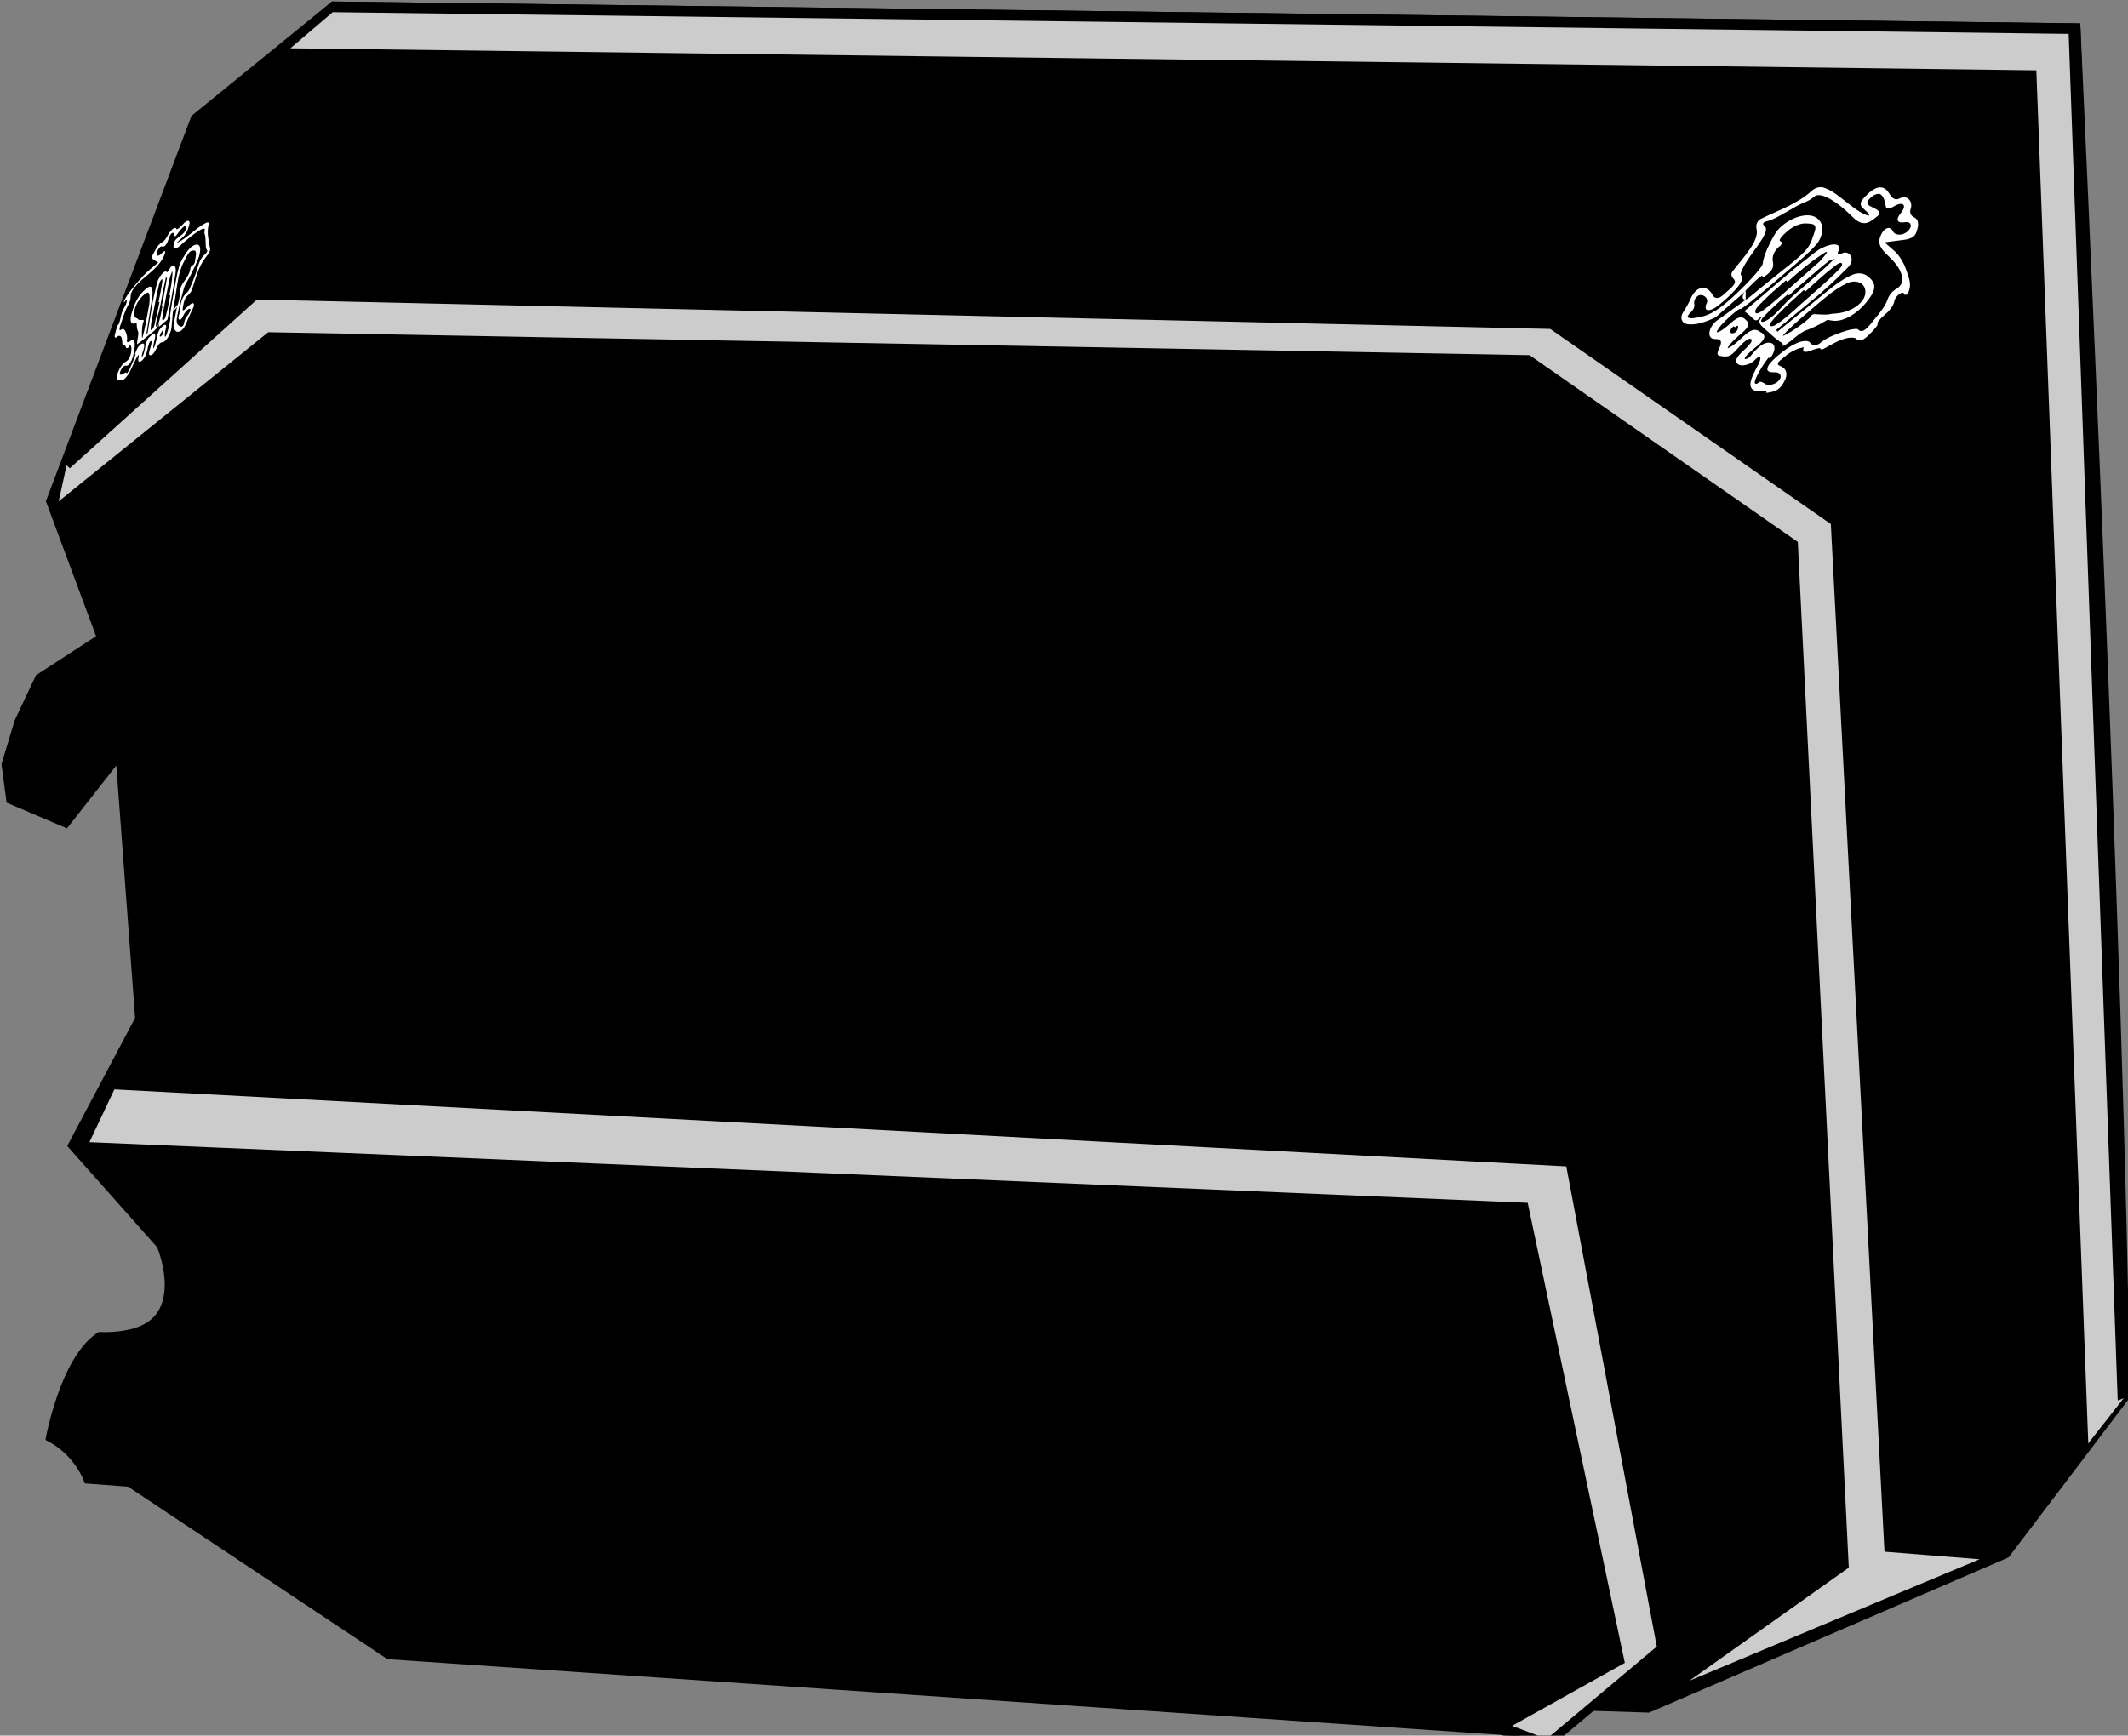 <?xml version="1.0" encoding="UTF-8" standalone="no"?>
<!-- Created with Inkscape (http://www.inkscape.org/) -->

<svg
   xmlns:dc="http://purl.org/dc/elements/1.1/"
   xmlns:cc="http://creativecommons.org/ns#"
   xmlns:rdf="http://www.w3.org/1999/02/22-rdf-syntax-ns#"
   xmlns:svg="http://www.w3.org/2000/svg"
   xmlns="http://www.w3.org/2000/svg"
   xmlns:sodipodi="http://sodipodi.sourceforge.net/DTD/sodipodi-0.dtd"
   xmlns:inkscape="http://www.inkscape.org/namespaces/inkscape"
   width="72.217mm"
   height="58.915mm"
   viewBox="0 0 72.217 58.915"
   version="1.1"
   id="svg1953"
   inkscape:version="0.92.1 r"
   sodipodi:docname="bandoneon-right-bg.svg"
   inkscape:export-filename="../../bandoneon-right.png"
   inkscape:export-xdpi="360.15778"
   inkscape:export-ydpi="360.15778">
  <rect x="0" y="0" width="72.217" height="58.915" fill="#808080" stroke="none"/>
  <defs
     id="defs1947" />
  <sodipodi:namedview
     id="base"
     pagecolor="#ffffff"
     bordercolor="#666666"
     borderopacity="1.0"
     inkscape:pageopacity="0.0"
     inkscape:pageshadow="2"
     inkscape:zoom="3.959798"
     inkscape:cx="80.933428"
     inkscape:cy="100.20012"
     inkscape:document-units="mm"
     inkscape:current-layer="layer1"
     showgrid="false"
     inkscape:window-width="1920"
     inkscape:window-height="1039"
     inkscape:window-x="0"
     inkscape:window-y="0"
     inkscape:window-maximized="1"
     fit-margin-top="0"
     fit-margin-left="0"
     fit-margin-right="0"
     fit-margin-bottom="0" />
  <g
     inkscape:label="Layer 1"
     inkscape:groupmode="layer"
     id="layer1"
     transform="translate(-233.333,-30.439)">
    <g
       id="g2546"
       transform="matrix(-0.466,0.986,-1,-0.031,457.481,-215.751)">
      <path
         d="m 298.237,13.101 5.401,1.488 5.581,9.463 v 1.941 l 0.971,0.971 -1.456,40.036 -5.581,11.404 -0.063,1.456 c 0,0 -0.908,0.728 -1.393,1.941 0,0 -2.581,0.724 -3.397,1.4e-4 -0.047,-3.561 -3.253,-0.665 -3.253,-0.665 l -3.298,4.547 -4.368,-0.243 -8.978,4.853 2.426,0.728 -0.728,2.184 -1.213,0.728 -1.456,0.243 h -1.456 l -1.456,-1.456 -4.61,3.882 -13.103,1.213 -3.899,-2.799 -1.092,-58.615 c 0,0 33.15,-17.011 46.42,-23.3 z"
         inkscape:connector-curvature="0"
         style="fill:#000000;fill-rule:evenodd;stroke:#000000;stroke-width:0.364px"
         sodipodi:nodetypes="ccccccccccccccccccccccccc"
         id="path2494"
         inkscape:export-filename="../../bandoneon-right.png"
         inkscape:export-xdpi="346"
         inkscape:export-ydpi="346" />
      <path
         d="m 300.056,13.647 -46.601,23.482 1.092,58.979 -1.638,-1.092 -1.092,-58.615 46.42,-23.3"
         inkscape:connector-curvature="0"
         style="fill:#cccccc;fill-rule:evenodd;stroke:#000000;stroke-width:0.364px"
         id="path2504" />
      <path
         d="m 268.746,96.654 -6.007,-3.641 -0.364,-43.871 6.371,-12.56 34.77,-18.021 0.182,-3.823 5.279,9.284 -4.733,-4.187 -34.586,17.839 -6.007,11.832 0.546,42.415 6.007,4.369"
         inkscape:connector-curvature="0"
         style="fill:#cccccc;fill-rule:evenodd;stroke:#000000;stroke-width:0.364px"
         id="path2506" />
      <path
         d="m 307.157,24.569 -16.383,10.74 -1.092,50.061 h 2.184 l 0.546,-49.149 15.291,-10.376 2.366,2.913 0.546,-1.82 -3.459,-2.366 z"
         inkscape:connector-curvature="0"
         style="fill:#cccccc;fill-rule:evenodd;stroke:#000000;stroke-width:0.364px"
         id="path2508" />
      <path
         inkscape:original-d="m 510.64622,427.94948 c -0.23768,-1.17609 -0.37137,-1.31418 -1.35528,-1.39997 -0.89084,-0.0777 -1.16912,0.0984 -1.5132,0.95749 -0.38719,0.96677 -0.49955,1.00175 -1.37693,0.429 -0.52542,-0.34301 -1.08917,-1.04 -1.25276,-1.54885 -0.1636,-0.50887 -0.18302,-0.73023 -0.0431,-0.49192 1.27349,0.003 -0.38501,-1.4708 0.0993,-2.04202 0.37206,-0.1647 -1.90788,-1.7363 -1.4099,-3.53113 0.41239,-0.6317 0.32837,-0.83723 -0.53648,-1.31229 -0.56399,-0.30979 -1.10075,-0.44791 -1.1928,-0.30692 -0.092,0.14099 -0.58898,-0.0189 -1.10433,-0.35533 -0.51535,-0.33643 -1.24996,-0.51497 -1.6325,-0.39675 -0.77241,0.23869 -1.64249,-0.62548 -0.95478,-0.94829 0.26404,-0.12395 0.21264,-0.20941 -0.13103,-0.21794 -1.05402,-0.0261 -3.69882,2.05808 -4.85071,3.82255 l -1.13515,1.73887 -0.34378,-1.63661 c -0.33522,-1.59598 -0.36971,-1.63253 -1.38787,-1.47112 -0.68551,0.10867 -1.14202,0.44913 -1.32925,0.99139 -0.16902,0.48957 -0.58985,0.86091 -1.03336,0.91185 -0.97129,0.11157 -1.66349,1.18565 -1.18795,1.84333 0.26714,0.36947 0.13435,0.76894 -0.47175,1.41892 -1.11873,1.19979 -1.06372,2.03078 0.17554,2.65204 0.87802,0.44015 1.10018,0.37123 1.68146,-0.52169 1.30421,-2.00352 0.88251,-0.48889 -0.64259,2.30798 -2.07668,3.80844 -2.2565,4.45331 -1.38639,4.9724 0.60983,0.36382 1.62888,1.64531 3.53843,4.44971 0.30363,0.44591 0.62616,0.44832 1.22954,0.009 0.7308,-0.53187 2.20047,-0.40181 5.2039,0.46048 0.26888,0.0772 0.68318,-0.1573 0.92068,-0.5211 0.34678,-0.53121 0.64335,-0.52335 1.50609,0.0399 1.0354,0.67595 1.04264,0.73929 0.19977,1.75107 -0.98502,1.18241 -0.61866,2.25419 0.74928,2.19201 0.42486,-0.0193 1.19524,0.0376 1.71192,0.1264 1.76258,0.30301 2.0745,-2.0378 0.56581,-4.24602 l -3.27644,-2.03406 1.00515,-0.41513 2.56246,2.26311 c 1.13889,0.87878 2.35354,0.43289 2.37981,-0.8736 0.0153,-0.76065 0.16847,-0.90327 0.99912,-0.9304 0.83186,-0.0272 0.99382,-0.17843 1.06498,-0.99455 0.0702,-0.80485 -0.12046,-1.0472 -1.16387,-1.47965 -0.77352,-0.32059 -1.16331,-0.64651 -1.02556,-0.85752 0.12221,-0.18721 0.66637,-0.0504 1.20927,0.30401 0.61347,0.40048 1.19608,0.49327 1.53923,0.24514 0.81385,-0.58846 0.6731,-1.83487 -0.26242,-2.32394 -0.63707,-0.33302 -0.39176,-0.41297 1.11576,-0.36362 2.24355,0.0734 2.94727,-0.66452 2.5427,-2.6664 z m -4.05742,1.57862 c -0.92495,-0.22922 -1.31324,-0.11734 -1.58056,0.45543 -0.34225,0.73326 0.14462,1.27744 1.5248,1.70425 0.29221,0.0904 0.47886,0.39128 0.4148,0.66873 -0.0813,0.35224 -0.52419,0.23828 -1.4677,-0.37767 -1.28197,-0.83689 -1.37591,-0.83276 -1.83276,0.0806 -0.44455,0.88877 -0.37306,1.03038 0.93074,1.8436 0.88269,0.55055 1.28104,0.98474 1.06224,1.15783 -0.19253,0.15234 -0.92372,-0.0975 -1.62486,-0.55525 -1.14272,-0.746 -1.32986,-0.74788 -1.80622,-0.0182 -0.46307,0.70934 -0.38846,0.90738 0.58017,1.53972 1.7168,1.12076 1.14309,1.7812 -0.68283,0.7861 -0.85689,-0.467 -1.48554,-0.96003 -1.397,-1.09564 0.0885,-0.13562 -1.73327,-1.48316 -4.04844,-2.99454 -4.18792,-2.73398 -4.21588,-2.74581 -5.47804,-2.31922 -2.1991,0.74324 -2.45691,3.64054 -0.44105,4.95653 0.7562,0.49368 3.23425,0.56656 4.54087,0.13358 0.49876,-0.16528 2.80783,0.83153 4.62123,1.99495 1.36544,0.87603 1.78496,1.37033 2.03428,2.39688 0.35924,1.47921 0.18303,1.97455 -0.53559,1.50541 -0.27427,-0.17904 -0.72648,-0.16078 -1.00493,0.0405 -0.27847,0.20133 -0.7104,0.23282 -0.95987,0.07 -0.5183,-0.33837 0.13841,-1.56594 0.82859,-1.54883 1.1276,0.028 1.04018,-0.94614 -0.15436,-1.71978 -1.7782,-1.15165 -2.89718,-1.43075 -3.2947,-0.82182 -0.23713,0.36325 -1.18691,0.33505 -2.96115,-0.0879 -2.05071,-0.48885 -2.70489,-0.48044 -3.04407,0.0391 -0.31638,0.48464 -0.48451,0.50417 -0.62815,0.073 -0.10786,-0.32382 -0.66155,-1.15625 -1.2304,-1.84986 -0.56885,-0.6936 -1.12416,-1.44353 -1.234,-1.66651 -0.10986,-0.22298 -0.41412,-0.55091 -0.67614,-0.72872 -0.56873,-0.38591 0.20004,-2.3546 2.04752,-5.24344 1.30435,-2.03955 1.31024,-2.56113 0.0384,-3.39139 -0.36827,-0.24042 -0.59702,-0.0205 -1.00675,0.96812 -0.47705,1.151 -0.60292,1.23177 -1.25563,0.80567 -0.73826,-0.48196 -0.42377,-1.07731 1.11609,-2.1128 0.39543,-0.26591 0.39901,-0.56679 0.0118,-0.99368 -0.70934,-0.78207 -0.28097,-1.46246 0.71183,-1.13061 0.8592,0.2872 1.33206,-0.19895 1.12986,-1.16163 -0.10277,-0.48918 0.0154,-0.67757 0.48735,-0.7767 0.8681,-0.18235 1.23257,1.09545 0.50156,1.75846 -0.79639,0.72232 -0.27067,1.47794 0.89925,1.29249 0.76875,-0.12186 1.28642,-0.59269 2.2141,-2.01369 1.66777,-2.55472 3.12907,-3.64719 3.79249,-2.83531 0.28733,0.35163 0.87628,0.57045 1.36071,0.50555 0.46975,-0.0629 1.57602,0.1402 2.45835,0.45141 1.45573,0.51346 1.56739,0.62232 1.20604,1.17585 -0.40443,0.6195 0.82969,3.28802 1.81941,3.93414 0.31839,0.20785 0.30212,0.56318 -0.0452,0.98676 -0.6811,0.83067 0.0647,2.26039 1.76213,3.37796 1.35778,0.89396 2.30868,0.58699 2.16112,-0.69767 -0.0627,-0.54567 0.0785,-0.80296 0.4879,-0.88897 0.77049,-0.16183 1.09786,0.62647 0.58585,1.41075 -0.22692,0.34762 -0.23346,0.74896 -0.0145,0.89189 0.56567,0.36928 -1.46474,0.38628 -2.92466,0.0245 z m -1.62788,-0.89028 c -0.0333,-0.15849 -0.4376,-0.53752 -0.89846,-0.8423 -0.46085,-0.30476 -0.95908,-0.81966 -1.10717,-1.1442 -0.34798,-0.76263 -1.77613,-2.63398 -1.68482,-1.91631 0.15211,1.19548 -0.1004,2.04168 0.1357,2.04754 0.62583,0.0155 2.8327,2.1062 2.5998,2.46293 -0.11143,0.1707 -1.56593,-0.62989 -3.32947,-1.83257 -3.64346,-2.48475 -4.30467,-3.48061 -3.28562,-4.94868 1.2458,-1.79473 3.44784,-0.81266 3.66652,1.63518 0.14177,1.58701 0.64183,1.53003 0.78299,-0.0892 0.12299,-1.41084 -0.59114,-2.31552 -2.25671,-2.85884 -1.52295,-0.4968 -2.18777,-0.27572 -3.02433,1.00573 -1.03075,1.57891 -0.58217,2.41989 2.53839,4.75882 l 4.32303,3.08821 -0.14076,0.0703 -0.0258,0.18732 -4.54973,-3.2457 c -2.06598,-1.30179 -3.54917,-2.03276 -3.95267,-1.94801 -0.84312,0.17709 -1.45657,1.13707 -1.07644,1.68447 0.23712,0.34145 0.17249,0.43547 -0.31144,0.453 -0.84254,0.0305 -0.99379,1.09168 -0.30949,2.17133 0.31938,0.5039 2.21011,1.97009 4.29937,3.33401 l 3.72928,2.43454 0.63771,-0.97685 c 0.46316,-0.70948 0.75608,-1.04996 0.34691,-1.32735 -0.51864,-0.35158 -0.68723,0.0143 0.003,0.0489 0.5602,0.0281 0.95049,-0.83954 1.80562,-2.17553 0.62966,-0.98371 1.1176,-1.91825 1.08431,-2.07675 z m -6.57161,0.43878 c -3.10942,-1.94788 -3.78875,-2.49632 -3.54832,-2.86462 0.38608,-0.59139 1.12464,-0.0137 5.02552,2.4819 3.11707,1.99349 3.01797,2.2756 2.74774,2.49037 -0.2574,0.20458 -1.61491,-0.47262 -4.22494,-2.10765 z m -1.09484,2.66672 c -3.15247,-2.058 -4.60349,-3.64629 -3.17442,-3.13288 0.29146,0.10472 0.38682,0.0673 0.86532,0.38529 3.08883,2.05297 6.54315,4.04474 6.19053,4.5849 -0.264,0.40439 -0.93177,0.0883 -3.88143,-1.83731 z m 1.62815,-0.93544 c -0.79964,-0.4379 -4.29892,-2.77679 -4.30203,-2.94283 -0.008,-0.43639 -0.52556,-0.77398 0.0927,-0.44385 1.2762,0.6815 4.30411,2.79816 5.03381,3.19079 0.82167,0.4421 1.6224,0.75993 1.95085,1.03941 0.48496,0.4127 0.84766,1.09382 -0.0437,0.70189 -0.48418,-0.21289 -1.82629,-0.9444 -2.73157,-1.54541 z m 4.03172,4.63033 c -0.2792,-0.18226 -0.32142,-0.41881 -0.0938,-0.52564 0.2276,-0.10683 0.5517,-0.10423 0.72021,0.006 0.16853,0.11001 0.21075,0.34654 0.0938,0.52563 -0.11692,0.17909 -0.44102,0.17649 -0.72022,-0.006 z m -6.12799,-0.56948 c -0.74126,-0.69415 -1.0276,-0.73142 -1.80989,-0.23558 -0.83698,0.53048 -1.38125,0.51104 -2.02671,-0.0724 -0.12047,-0.10889 -0.30198,0.009 -0.40336,0.26218 -0.11904,0.29723 -0.5834,0.19963 -1.31148,-0.27567 -0.89934,-0.58712 -1.10775,-0.98679 -1.03111,-1.97732 0.0925,-1.19563 0.15136,-1.24912 1.59328,-1.44865 1.43413,-0.19846 1.61641,-0.11812 4.32739,1.9075 1.5566,1.16307 3.04334,2.26836 3.30383,2.4562 0.29096,0.2098 -0.15645,0.84527 -1.06842,0.3641 -0.5746,-0.30316 -1.06249,-0.50181 -1.57353,-0.98036 z"
         inkscape:connector-curvature="0"
         sodipodi:nodetypes="csssscccsssssscccsssssssssssssssssccccsssssssssccsssssssssssssssssssssssssssssssssssssssssssssssssssssccssssssssssscccccsssscccsssccsssccsssccsssssccsssccsssssssssc"
         d="m 264.499,40.958 c -0.019,-0.107 -0.035,-0.237 -0.125,-0.335 -0.087,-0.082 -0.204,-0.09 -0.299,-0.095 -0.208,-0.013 -0.391,0.108 -0.47,0.298 -0.042,0.088 -0.055,0.192 -0.115,0.199 -0.054,0.029 -0.126,-0.049 -0.211,-0.097 -0.153,-0.1 -0.284,-0.245 -0.338,-0.415 v -2e-6 c -0.016,-0.05 -0.033,-0.096 -0.037,-0.14 -0.039,0.011 -0.039,0.034 -0.03,0.042 0.067,0.01 0.155,-0.01 0.191,-0.088 0.011,-0.073 -0.018,-0.135 -0.042,-0.184 -0.029,-0.065 -0.061,-0.125 -0.08,-0.186 v -3e-6 c -0.014,-0.047 -0.027,-0.097 -0.003,-0.118 0.032,-0.026 0.036,-0.058 0.02,-0.078 l -10e-6,-2e-6 c -0.014,-0.032 -0.033,-0.056 -0.05,-0.077 -0.059,-0.075 -0.121,-0.146 -0.175,-0.22 -0.137,-0.19 -0.246,-0.422 -0.184,-0.636 0.043,-0.057 0.09,-0.14 0.06,-0.228 -0.046,-0.1 -0.147,-0.145 -0.226,-0.185 -0.071,-0.039 -0.146,-0.073 -0.226,-0.093 -0.035,-0.018 -0.102,-0.033 -0.153,0.018 0.007,0.016 -0.033,-0.008 -0.075,-0.012 -0.068,-0.021 -0.132,-0.057 -0.193,-0.097 -0.138,-0.093 -0.317,-0.164 -0.486,-0.114 v -3e-6 c -0.088,0.028 -0.194,-7.93e-4 -0.261,-0.067 -0.045,-0.041 -0.044,-0.13 0.011,-0.148 0.054,-0.051 0.018,-0.105 -0.048,-0.114 -0.271,-0.003 -0.492,0.197 -0.69,0.357 -0.266,0.21 -0.513,0.451 -0.698,0.736 -0.1,0.165 -0.2,0.33 -0.3,0.495 -0.026,-0.153 -0.052,-0.305 -0.079,-0.458 -0.027,-0.133 -0.029,-0.293 -0.129,-0.402 -0.077,-0.074 -0.195,-0.044 -0.284,-0.026 -0.168,0.026 -0.331,0.129 -0.388,0.292 -0.043,0.124 -0.15,0.233 -0.278,0.248 -0.253,0.029 -0.491,0.332 -0.344,0.543 0.088,0.112 -0.029,0.271 -0.131,0.385 -0.115,0.123 -0.237,0.272 -0.227,0.444 0.012,0.151 0.149,0.256 0.281,0.321 0.084,0.043 0.18,0.096 0.275,0.067 0.1,-0.033 0.156,-0.134 0.21,-0.219 v 0 c 0.057,-0.087 0.106,-0.183 0.185,-0.247 v 0 c 0.009,-0.005 0.023,-0.013 0.019,-0.006 0.006,0.019 -0.003,0.041 -0.009,0.064 -0.081,0.295 -0.241,0.563 -0.387,0.834 -0.185,0.342 -0.401,0.676 -0.505,1.052 -0.037,0.133 -8.5e-4,0.284 0.117,0.354 0.462,0.274 0.699,0.811 1.002,1.253 0.074,0.11 0.231,0.079 0.34,5.29e-4 v 0 c 0.411,-0.299 0.992,-0.014 1.475,0.125 0.094,0.029 0.191,-0.058 0.248,-0.143 0.037,-0.058 0.093,-0.116 0.167,-0.116 0.104,0.003 0.191,0.069 0.273,0.123 0.088,0.055 0.216,0.106 0.233,0.22 0.011,0.121 -0.101,0.21 -0.173,0.293 -0.1,0.123 -0.191,0.284 -0.14,0.427 0.04,0.126 0.202,0.171 0.34,0.166 0.163,-0.008 0.327,0.007 0.487,0.035 0.192,0.035 0.38,-0.124 0.404,-0.318 0.041,-0.297 -0.091,-0.596 -0.262,-0.847 -0.307,-0.196 -0.614,-0.393 -0.921,-0.591 0.099,-0.046 0.199,-0.092 0.299,-0.138 0.245,0.213 0.491,0.426 0.738,0.638 0.227,0.178 0.63,0.057 0.623,-0.225 -0.002,-0.073 2.9e-4,-0.165 0.064,-0.231 0.073,-0.063 0.17,-0.063 0.248,-0.063 v 0 c 0.082,-0.006 0.166,-0.002 0.209,-0.049 0.049,-0.04 0.049,-0.122 0.059,-0.203 0.005,-0.084 0.007,-0.17 -0.04,-0.224 -0.059,-0.078 -0.166,-0.114 -0.269,-0.158 -0.086,-0.035 -0.175,-0.075 -0.251,-0.138 -0.043,-0.025 -0.084,-0.086 -0.056,-0.157 v -3e-6 c 0.051,-0.056 0.123,-0.049 0.165,-0.03 0.083,0.021 0.158,0.06 0.227,0.105 0.129,0.077 0.294,0.152 0.391,0.069 0.191,-0.129 0.137,-0.485 -0.07,-0.588 -0.029,-0.014 -0.068,-0.032 -0.1,-0.068 l -1e-5,-6e-6 c -0.016,-0.049 0.002,-0.087 0.036,-0.099 0.136,-0.043 0.275,-0.019 0.399,-0.014 0.224,0.003 0.472,0.005 0.606,-0.145 0.138,-0.129 0.117,-0.358 0.088,-0.561 l 0.022,-0.004 m -1.134,0.401 c -0.178,-0.048 -0.4,-0.025 -0.498,0.154 -0.048,0.104 -0.036,0.231 0.041,0.321 0.113,0.122 0.272,0.177 0.418,0.22 0.056,0.017 0.104,0.086 0.088,0.138 0.008,0.019 -0.032,0.023 -0.064,0.018 -0.1,-0.024 -0.191,-0.088 -0.286,-0.15 -0.102,-0.07 -0.216,-0.181 -0.37,-0.18 -0.123,0.019 -0.174,0.138 -0.205,0.219 -0.046,0.081 -0.1,0.193 -0.053,0.304 0.074,0.136 0.218,0.2 0.331,0.267 0.095,0.059 0.188,0.118 0.259,0.196 0.02,0.038 0.06,0.079 0.038,0.069 v 0 c -0.019,0.028 -0.078,-0.005 -0.141,-0.019 -0.097,-0.033 -0.188,-0.082 -0.275,-0.138 -0.098,-0.066 -0.206,-0.159 -0.345,-0.164 -0.108,0.007 -0.172,0.097 -0.214,0.17 -0.048,0.066 -0.103,0.157 -0.072,0.256 0.048,0.114 0.159,0.171 0.247,0.225 0.09,0.059 0.177,0.12 0.239,0.2 0.021,0.039 0.055,0.08 0.033,0.086 -0.013,0.028 -0.07,0.011 -0.125,0.005 v 0 c -0.107,-0.022 -0.208,-0.071 -0.307,-0.124 -0.103,-0.056 -0.203,-0.115 -0.293,-0.186 v -3e-6 c -0.028,-0.022 -0.055,-0.044 -0.075,-0.069 -0.005,-0.019 -0.02,-0.025 -0.015,-0.01 0.009,-0.044 -0.006,-0.068 -0.018,-0.066 -0.02,-0.023 -0.043,-0.043 -0.064,-0.061 -0.078,-0.068 -0.161,-0.129 -0.243,-0.19 -0.27,-0.199 -0.548,-0.385 -0.828,-0.567 v -2e-6 c -0.354,-0.23 -0.694,-0.495 -1.088,-0.661 v 0 c -0.155,-0.064 -0.326,-0.045 -0.48,0.008 -0.282,0.096 -0.495,0.362 -0.522,0.659 -0.026,0.306 0.138,0.611 0.394,0.778 0.174,0.112 0.393,0.114 0.592,0.119 0.236,0.007 0.478,-0.006 0.705,-0.082 0.054,-0.02 0.118,0.005 0.182,0.022 0.109,0.03 0.215,0.072 0.32,0.117 v 0 c 0.274,0.118 0.539,0.259 0.79,0.419 0.256,0.164 0.5,0.376 0.571,0.668 0.033,0.138 0.086,0.284 0.04,0.413 -0.017,0.065 -0.114,0.04 -0.176,0.002 v 0 c -0.087,-0.057 -0.21,-0.049 -0.293,0.012 -0.075,0.054 -0.185,0.07 -0.262,0.02 v 0 c -0.074,-0.045 -0.051,-0.165 -0.009,-0.246 0.05,-0.092 0.136,-0.181 0.238,-0.178 0.107,0.003 0.238,-0.055 0.23,-0.165 -0.014,-0.148 -0.148,-0.253 -0.271,-0.331 -0.192,-0.124 -0.391,-0.246 -0.613,-0.301 -0.114,-0.028 -0.257,-0.027 -0.321,0.072 0,0 0,0 0,0 -0.049,0.076 -0.162,0.073 -0.253,0.07 -0.196,-0.005 -0.389,-0.049 -0.581,-0.094 -0.201,-0.047 -0.404,-0.103 -0.611,-0.1 -0.095,0.001 -0.196,0.033 -0.247,0.112 -0.028,0.043 -0.055,0.102 -0.108,0.108 -0.042,0.004 -0.061,-0.05 -0.073,-0.088 -0.066,-0.198 -0.215,-0.359 -0.348,-0.52 -0.124,-0.15 -0.263,-0.295 -0.35,-0.47 v 0 c -0.041,-0.083 -0.112,-0.151 -0.189,-0.203 -0.052,-0.036 -0.059,-0.108 -0.054,-0.168 0.008,-0.109 0.044,-0.214 0.084,-0.315 0.138,-0.356 0.338,-0.685 0.543,-1.007 0.121,-0.191 0.274,-0.382 0.275,-0.602 0.003,-0.147 -0.135,-0.256 -0.263,-0.34 -0.038,-0.025 -0.092,-0.026 -0.123,0.005 -0.071,0.068 -0.103,0.168 -0.143,0.263 -0.04,0.099 -0.067,0.223 -0.163,0.287 v 0 c -0.072,0.041 -0.153,-0.012 -0.211,-0.053 -0.085,-0.055 -0.135,-0.164 -0.089,-0.258 v 0 c 0.087,-0.164 0.254,-0.264 0.403,-0.363 0.087,-0.053 0.071,-0.178 -1.9e-4,-0.256 -0.073,-0.076 -0.14,-0.197 -0.082,-0.298 0.065,-0.095 0.203,-0.086 0.301,-0.05 0.088,0.028 0.195,0.036 0.252,-0.027 v -2e-6 c 0.067,-0.065 0.061,-0.179 0.041,-0.279 -0.021,-0.11 0.042,-0.216 0.153,-0.243 0.117,-0.022 0.232,0.06 0.264,0.173 0,3e-6 0,3e-6 0,3e-6 0.036,0.127 -0.006,0.271 -0.104,0.36 -0.072,0.069 -0.133,0.18 -0.077,0.249 0.058,0.09 0.196,0.092 0.313,0.076 0.274,-0.04 0.447,-0.317 0.607,-0.559 v 0 c 0.181,-0.279 0.376,-0.561 0.646,-0.765 v 0 c 0.075,-0.057 0.162,-0.111 0.262,-0.123 0.077,-0.008 0.155,0.023 0.205,0.083 0.082,0.101 0.227,0.149 0.358,0.131 0.243,-0.032 0.485,0.048 0.708,0.127 v 3e-6 c 0.122,0.041 0.268,0.068 0.375,0.168 v 3e-6 c 0.055,0.071 0.024,0.158 -0.017,0.211 -0.035,0.046 -0.015,0.122 -0.002,0.197 0.024,0.111 0.066,0.218 0.115,0.323 0.099,0.209 0.208,0.424 0.393,0.542 0.107,0.086 0.076,0.241 -0.004,0.331 -0.09,0.103 -0.065,0.274 0.002,0.406 h 10e-6 c 0.106,0.204 0.291,0.361 0.489,0.492 0.139,0.086 0.296,0.176 0.43,0.127 0.1,-0.022 0.126,-0.167 0.117,-0.286 v -3e-6 c -0.016,-0.122 0.039,-0.258 0.17,-0.296 0.234,-0.025 0.332,0.274 0.21,0.463 -0.035,0.071 -0.07,0.176 -0.016,0.192 h 1e-5 c 0.018,0.002 0.04,0.026 0.047,0.076 v 6e-6 c -0.017,0.044 -0.043,0.063 -0.06,0.061 -0.072,0.025 -0.144,0.025 -0.209,0.024 -0.213,-0.005 -0.426,-0.037 -0.633,-0.096 l 0.006,-0.022 m -0.415,-0.261 c -0.019,-0.065 -0.063,-0.102 -0.095,-0.127 -0.056,-0.052 -0.116,-0.097 -0.178,-0.138 -0.123,-0.082 -0.242,-0.178 -0.298,-0.304 -0.075,-0.161 -0.181,-0.303 -0.292,-0.435 -0.042,-0.052 -0.088,-0.109 -0.151,-0.152 -0.007,-0.014 -0.036,-0.026 -0.082,-0.015 -0.037,0.036 -0.041,0.07 -0.03,0.084 0.018,0.134 0.017,0.271 0.012,0.408 -0.002,0.039 -0.005,0.081 5.6e-4,0.126 -0.005,0.025 0.014,0.06 0.065,0.076 0.058,-0.002 0.114,0.047 0.178,0.089 0.09,0.063 0.175,0.135 0.256,0.211 0.076,0.072 0.149,0.146 0.211,0.228 0.021,0.028 0.041,0.056 0.053,0.085 0.003,0.019 0.013,0.031 0.008,0.027 0.021,0.009 -0.009,-0.023 -0.05,-0.025 -0.069,-0.026 -0.135,-0.062 -0.201,-0.098 -0.221,-0.121 -0.434,-0.258 -0.644,-0.4 v -2e-6 c -0.348,-0.236 -0.725,-0.453 -0.953,-0.795 -0.114,-0.166 -0.089,-0.396 0.028,-0.565 0.132,-0.191 0.391,-0.308 0.6,-0.213 0.245,0.106 0.374,0.392 0.401,0.664 0.008,0.085 0.018,0.171 0.048,0.253 0.008,0.035 0.031,0.086 0.08,0.087 0.05,-0.011 0.068,-0.065 0.076,-0.102 0.028,-0.086 0.038,-0.175 0.045,-0.263 0.03,-0.383 -0.286,-0.7 -0.647,-0.816 h -10e-6 c -0.162,-0.053 -0.34,-0.099 -0.504,-0.044 -0.158,0.054 -0.267,0.195 -0.356,0.334 -0.115,0.178 -0.179,0.408 -0.079,0.595 0.175,0.324 0.506,0.53 0.801,0.749 0.408,0.29 0.815,0.581 1.223,0.873 -0.013,0.008 -0.025,0.016 -0.038,0.024 -0.004,0.018 -0.007,0.035 -0.011,0.053 -0.43,-0.303 -0.861,-0.606 -1.294,-0.908 -0.239,-0.149 -0.481,-0.295 -0.734,-0.418 v 0 c -0.125,-0.059 -0.249,-0.154 -0.37,-0.125 -0.11,0.023 -0.208,0.096 -0.268,0.191 -0.048,0.079 -0.073,0.185 -0.022,0.254 0.024,0.025 0.057,0.072 0.033,0.123 -0.038,0.045 -0.098,0.042 -0.137,0.04 -0.091,0.002 -0.171,0.084 -0.183,0.176 -0.02,0.137 0.039,0.279 0.116,0.401 0.097,0.153 0.264,0.254 0.415,0.371 0.256,0.197 0.523,0.381 0.794,0.557 0.345,0.229 0.688,0.459 1.03,0.688 0.052,-0.09 0.103,-0.181 0.154,-0.271 0.051,-0.079 0.108,-0.149 0.137,-0.226 0.015,-0.034 0.002,-0.078 -0.029,-0.096 -0.053,-0.009 -0.105,-0.066 -0.069,-0.052 v -3e-6 c -0.011,-0.033 5.6e-4,-0.04 0.005,-0.023 v 3e-6 c 0.024,0.012 0.055,0.014 0.088,0.016 0.07,0.011 0.129,-0.073 0.188,-0.147 0.102,-0.142 0.186,-0.299 0.283,-0.451 0.078,-0.123 0.153,-0.249 0.22,-0.378 0.023,-0.044 0.044,-0.087 0.062,-0.131 0.015,-0.031 0.036,-0.048 0.039,-0.05 l 0.022,-0.005 m -1.83,0.085 c -0.294,-0.178 -0.593,-0.345 -0.862,-0.555 -0.053,-0.042 -0.106,-0.082 -0.138,-0.135 -0.013,-0.023 -0.019,-0.051 -0.006,-0.067 0.019,-0.032 0.056,-0.054 0.092,-0.052 0.074,0.002 0.145,0.041 0.218,0.077 0.378,0.192 0.73,0.435 1.091,0.658 v 2e-6 c 0.262,0.161 0.539,0.308 0.758,0.53 0.052,0.049 0.088,0.133 0.029,0.195 -0.046,0.031 -0.1,0.016 -0.135,0.002 -0.084,-0.024 -0.163,-0.06 -0.24,-0.097 -0.296,-0.142 -0.577,-0.311 -0.856,-0.48 m -0.26,0.675 c -0.332,-0.209 -0.663,-0.421 -0.94,-0.694 -0.051,-0.057 -0.128,-0.1 -0.115,-0.154 -0.007,-0.001 0.007,-0.002 0.02,-0.005 0.035,-5.29e-4 0.071,0.012 0.108,0.024 0.085,0.029 0.169,0.056 0.243,0.103 0.415,0.266 0.84,0.515 1.252,0.786 0.14,0.092 0.281,0.184 0.408,0.296 0.037,0.032 0.075,0.068 0.103,0.113 0.018,0.024 0.03,0.062 0.011,0.1 -0.073,0.093 -0.211,0.048 -0.296,2.64e-4 -0.299,-0.135 -0.571,-0.321 -0.845,-0.494 m 0.507,-0.343 c -0.239,-0.126 -0.466,-0.28 -0.696,-0.43 -0.124,-0.081 -0.247,-0.162 -0.368,-0.248 -0.039,-0.028 -0.079,-0.056 -0.116,-0.085 -0.01,-0.006 -0.019,-0.012 -0.028,-0.019 -0.005,-0.005 -0.012,-0.009 -0.013,-0.015 -0.005,-0.05 -0.036,-0.093 -0.064,-0.132 -0.006,-0.007 -0.011,-0.019 -0.004,-0.017 0.023,0.008 0.045,0.028 0.07,0.045 0.268,0.137 0.52,0.305 0.775,0.467 0.218,0.139 0.43,0.29 0.659,0.408 0.183,0.094 0.393,0.151 0.56,0.287 0.062,0.049 0.128,0.11 0.151,0.196 0.008,0.032 -0.008,0.066 -0.046,0.08 -0.056,0.009 -0.106,-0.014 -0.144,-0.032 -0.272,-0.12 -0.527,-0.277 -0.771,-0.445 0,0 0.013,-0.019 0.013,-0.019 m 1.163,1.268 c -0.033,-0.018 -0.081,-0.077 -0.041,-0.088 0.055,-0.033 0.13,-0.051 0.192,-0.02 0.05,0.025 0.072,0.099 0.042,0.157 -0.046,0.074 -0.163,0.064 -0.23,0.006 0,0 0.012,-0.018 0.012,-0.018 m -1.698,-0.194 c -0.072,-0.069 -0.159,-0.149 -0.277,-0.167 -0.113,-0.009 -0.208,0.049 -0.285,0.102 -0.164,0.108 -0.388,0.121 -0.532,-0.01 -0.075,-0.041 -0.144,0.024 -0.159,0.086 -0.004,0.028 -0.051,0.033 -0.09,0.028 -0.085,-0.016 -0.165,-0.065 -0.243,-0.114 -0.185,-0.116 -0.306,-0.319 -0.291,-0.539 0.008,-0.11 -0.002,-0.235 0.075,-0.305 0.09,-0.086 0.236,-0.083 0.363,-0.102 0.16,-0.024 0.327,-0.036 0.477,0.028 0.278,0.118 0.512,0.319 0.754,0.495 0.313,0.228 0.625,0.458 0.942,0.68 0.058,0.056 0.036,0.143 -0.024,0.18 -0.1,0.062 -0.224,0.034 -0.315,-0.016 -0.155,-0.079 -0.32,-0.154 -0.457,-0.277"
         style="fill:#ffffff;stroke-width:0.282"
         id="path2694" />
      <path
         inkscape:original-d="m 515.42765,623.86851 c -0.18482,0.39571 -0.2888,0.44218 -1.05393,0.47104 -0.69276,0.0261 -0.90914,-0.0331 -1.17671,-0.32216 -0.3011,-0.32528 -0.38847,-0.33705 -1.07077,-0.14433 -0.40859,0.1154 -0.84699,0.34991 -0.97419,0.52113 -0.12724,0.1712 -0.14234,0.24568 -0.0336,0.16549 0.99032,-10e-4 -0.29938,0.49489 0.0772,0.68707 0.28936,0.0554 -1.48364,0.58419 -1.09638,1.18811 0.32069,0.21254 0.25537,0.28169 -0.41719,0.44152 -0.43859,0.10425 -0.85599,0.15073 -0.92759,0.10328 -0.0715,-0.0474 -0.45799,0.006 -0.85876,0.11956 -0.40077,0.11318 -0.97203,0.17327 -1.26949,0.13348 -0.60068,-0.0803 -1.27728,0.21045 -0.7425,0.31908 0.20534,0.0417 0.16538,0.0704 -0.10189,0.0733 -0.81965,0.009 -2.87635,-0.69248 -3.7721,-1.28614 l -0.88276,-0.58507 -0.26734,0.55065 c -0.26068,0.53699 -0.28749,0.54929 -1.07927,0.49499 -0.53308,-0.0366 -0.88809,-0.15111 -1.03366,-0.33357 -0.13145,-0.16472 -0.45871,-0.28967 -0.8036,-0.3068 -0.7553,-0.0376 -1.2936,-0.39895 -0.92379,-0.62022 0.20771,-0.12432 0.10446,-0.25871 -0.36685,-0.47742 -0.86998,-0.40368 -0.8272,-0.68327 0.13651,-0.89231 0.68277,-0.1481 0.85554,-0.12491 1.30755,0.17552 1.01422,0.67412 0.68628,0.16452 -0.4997,-0.77654 -1.6149,-1.2814 -1.75475,-1.49836 -1.07812,-1.67302 0.47424,-0.12243 1.26669,-0.5536 2.75163,-1.49718 0.23614,-0.15002 0.48694,-0.15084 0.95615,-0.003 0.56831,0.17894 1.71119,0.1352 4.04679,-0.15493 0.20909,-0.026 0.53125,0.0529 0.71595,0.17533 0.26967,0.17873 0.50031,0.17608 1.1712,-0.0134 0.80518,-0.22744 0.81082,-0.24875 0.15535,-0.58918 -0.76599,-0.39785 -0.4811,-0.75844 0.58269,-0.73753 0.33037,0.006 0.92946,-0.0126 1.33125,-0.0425 1.37064,-0.10196 1.61322,0.68564 0.43998,1.42863 l -2.54789,0.68437 0.78165,0.13969 1.99269,-0.76146 c 0.88565,-0.29566 1.83022,-0.14565 1.85064,0.29394 0.0119,0.25592 0.13101,0.30392 0.77695,0.31304 0.6469,0.009 0.77284,0.06 0.82818,0.33463 0.0546,0.27081 -0.0937,0.35235 -0.90508,0.49785 -0.60152,0.10787 -0.90463,0.21752 -0.79751,0.28852 0.095,0.063 0.5182,0.0169 0.94037,-0.10229 0.47707,-0.13475 0.93012,-0.16596 1.19698,-0.0825 0.63289,0.19798 0.52343,0.61736 -0.20407,0.7819 -0.49541,0.11208 -0.30466,0.13895 0.86766,0.12236 1.74469,-0.0247 2.29192,0.22358 1.97731,0.89714 z m -3.15522,-0.53114 c -0.71927,0.0771 -1.02122,0.0395 -1.22912,-0.15324 -0.26615,-0.24671 0.11246,-0.4298 1.18577,-0.57342 0.22721,-0.0304 0.37237,-0.13164 0.32254,-0.225 -0.0632,-0.11853 -0.40761,-0.0802 -1.14133,0.12707 -0.99691,0.28159 -1.06998,0.2802 -1.42523,-0.0271 -0.34571,-0.29905 -0.29011,-0.34668 0.72379,-0.6203 0.6864,-0.18524 0.99618,-0.33132 0.82604,-0.38957 -0.14974,-0.0512 -0.71832,0.0328 -1.26357,0.18682 -0.88864,0.25101 -1.03414,0.25164 -1.40459,0.006 -0.36011,-0.23867 -0.30209,-0.30529 0.45117,-0.51807 1.33505,-0.37708 0.88892,-0.59929 -0.53099,-0.26449 -0.66638,0.15715 -1.15522,0.32303 -1.08638,0.36865 0.0688,0.0456 -1.34787,0.49902 -3.14824,1.00755 -3.25672,0.91989 -3.27846,0.92386 -4.25995,0.78034 -1.71013,-0.25008 -1.91062,-1.22491 -0.34298,-1.6677 0.58804,-0.16609 2.51508,-0.19061 3.53115,-0.0449 0.38787,0.0556 2.1835,-0.27978 3.59368,-0.67123 1.06182,-0.29475 1.38806,-0.46107 1.58195,-0.80647 0.27934,-0.49768 0.14233,-0.66435 -0.41652,-0.50652 -0.21326,0.0602 -0.56493,0.0541 -0.78147,-0.0136 -0.21655,-0.0677 -0.55243,-0.0783 -0.74643,-0.0235 -0.40306,0.11385 0.10763,0.52686 0.64434,0.52112 0.87689,-0.009 0.8089,0.31833 -0.12001,0.57863 -1.38282,0.38749 -2.25299,0.4814 -2.56213,0.27651 -0.18441,-0.12223 -0.92298,-0.11273 -2.30269,0.0296 -1.59474,0.16448 -2.10345,0.16166 -2.36722,-0.0131 -0.24604,-0.16307 -0.37677,-0.16965 -0.48847,-0.0246 -0.0839,0.10895 -0.51445,0.38904 -0.95682,0.6224 -0.44235,0.23338 -0.87418,0.48568 -0.95962,0.56072 -0.0854,0.075 -0.32202,0.18536 -0.52579,0.24519 -0.44225,0.12985 0.15558,0.79224 1.59224,1.76422 1.01432,0.68624 1.01892,0.86172 0.0299,1.14108 -0.28638,0.0809 -0.46427,0.007 -0.78288,-0.32573 -0.371,-0.38728 -0.46886,-0.41446 -0.97644,-0.27109 -0.5741,0.16217 -0.32953,0.36248 0.86794,0.71089 0.30747,0.0895 0.31027,0.1907 0.009,0.33432 -0.55162,0.26315 -0.2185,0.49208 0.55353,0.38043 0.66817,-0.0966 1.03589,0.0669 0.87862,0.39084 -0.0799,0.16459 0.012,0.22797 0.37899,0.26133 0.67509,0.0614 0.95851,-0.36858 0.39006,-0.59166 -0.61931,-0.24304 -0.2105,-0.49726 0.69929,-0.43489 0.59779,0.041 1.00038,0.19943 1.72177,0.67755 1.29693,0.85956 2.43329,1.22715 2.9492,0.95398 0.22346,-0.11832 0.68145,-0.19195 1.05815,-0.17011 0.36529,0.0212 1.22558,-0.0472 1.91173,-0.15187 1.13203,-0.17276 1.21887,-0.20939 0.93787,-0.39564 -0.3145,-0.20844 0.64521,-1.1063 1.41484,-1.32369 0.24759,-0.0699 0.23494,-0.18949 -0.0351,-0.332 -0.52967,-0.2795 0.0503,-0.76055 1.37033,-1.13656 1.05585,-0.30079 1.79532,-0.19751 1.68054,0.23473 -0.0487,0.1836 0.0611,0.27018 0.37943,0.2991 0.59918,0.0545 0.85372,-0.21077 0.45559,-0.47466 -0.17647,-0.11696 -0.18155,-0.25199 -0.0113,-0.30009 0.43991,-0.12424 -1.13905,-0.12996 -2.27434,-0.008 z m -1.2659,0.29954 c -0.0259,0.0533 -0.3403,0.18086 -0.69869,0.28341 -0.35838,0.10254 -0.74582,0.27578 -0.86098,0.38498 -0.27062,0.25659 -1.38119,0.88623 -1.31019,0.64476 0.11829,-0.40223 -0.0781,-0.68693 0.10552,-0.68892 0.48668,-0.005 2.20283,-0.70865 2.02172,-0.82868 -0.0867,-0.0574 -1.21773,0.21194 -2.58914,0.61659 -2.83331,0.83604 -3.34749,1.17109 -2.55504,1.66504 0.96879,0.60387 2.68118,0.27343 2.85125,-0.55017 0.11024,-0.53398 0.49913,-0.5148 0.60888,0.03 0.0956,0.47468 -0.45969,0.77907 -1.7549,0.96189 -1.18433,0.16715 -1.70131,0.0928 -2.35187,-0.33839 -0.80154,-0.53126 -0.45271,-0.81421 1.97395,-1.60118 l 3.36179,-1.03905 -0.10947,-0.0237 -0.02,-0.063 -3.53806,1.09207 c -1.6066,0.438 -2.75998,0.68395 -3.07377,0.65544 -0.65563,-0.0596 -1.13269,-0.3826 -0.83708,-0.56677 0.18439,-0.11487 0.13413,-0.14652 -0.24219,-0.15241 -0.65519,-0.0103 -0.77281,-0.36732 -0.24067,-0.73058 0.24837,-0.16955 1.71868,-0.66286 3.34337,-1.12177 l 2.90005,-0.81913 0.4959,0.32867 c 0.3602,0.23871 0.58798,0.35326 0.26977,0.44661 -0.40328,0.11829 -0.5344,-0.005 0.003,-0.0165 0.43562,-0.009 0.73912,0.28248 1.40413,0.732 0.48964,0.33097 0.86908,0.64542 0.8432,0.69874 z m -5.11039,-0.14763 c -2.418,0.65538 -2.94628,0.83991 -2.75932,0.96384 0.30025,0.19897 0.87457,0.005 3.90808,-0.83507 2.42397,-0.67074 2.34689,-0.76566 2.13675,-0.83792 -0.20017,-0.0688 -1.25582,0.15903 -3.28551,0.70915 z m -0.8514,-0.89726 c -2.45146,0.69246 -3.57985,1.22684 -2.46856,1.0541 0.22667,-0.0352 0.30082,-0.0226 0.67291,-0.12963 2.40203,-0.69075 5.08825,-1.3609 4.81404,-1.54264 -0.20529,-0.13607 -0.72458,-0.0297 -3.01839,0.61817 z m 1.26613,0.31475 c -0.62184,0.14734 -3.34303,0.93429 -3.34543,0.99015 -0.006,0.14683 -0.40872,0.26041 0.0721,0.14934 0.99243,-0.22929 3.34706,-0.94146 3.91452,-1.07359 0.63897,-0.14876 1.26164,-0.25569 1.51706,-0.34972 0.37713,-0.13885 0.65919,-0.36803 -0.034,-0.23616 -0.37653,0.0716 -1.4202,0.31777 -2.12419,0.51998 z m 3.13525,-1.55794 c -0.21713,0.0613 -0.24996,0.14092 -0.073,0.17686 0.177,0.0359 0.42903,0.0351 0.56006,-0.002 0.13106,-0.037 0.16389,-0.1166 0.073,-0.17685 -0.0909,-0.0603 -0.34292,-0.0594 -0.56006,0.002 z m -4.76539,0.19161 c -0.57644,0.23356 -0.79912,0.2461 -1.40745,0.0793 -0.65087,-0.17849 -1.07411,-0.17193 -1.57606,0.0243 -0.0937,0.0367 -0.23484,-0.003 -0.31367,-0.0882 -0.0926,-0.10001 -0.45368,-0.0672 -1.01985,0.0928 -0.69938,0.19753 -0.86143,0.332 -0.80185,0.66528 0.072,0.40228 0.1177,0.42028 1.23901,0.48741 1.11523,0.0668 1.25699,0.0398 3.36516,-0.64179 1.21049,-0.39135 2.36664,-0.76323 2.56919,-0.82644 0.22627,-0.0706 -0.12165,-0.28439 -0.83084,-0.12248 -0.44684,0.10198 -0.82623,0.16883 -1.22364,0.32984 z"
         inkscape:connector-curvature="0"
         sodipodi:nodetypes="csssscccsssssscccsssssssssssssssssccccsssssssssccsssssssssssssssssssssssssssssssssssssssssssssssssssssccssssssssssscccccsssscccsssccsssccsssccsssssccsssccsssssssssc"
         d="m 265.817,96.265 c -0.058,0.114 -0.191,0.138 -0.311,0.141 -0.121,0.005 -0.256,-0.004 -0.343,-0.096 -0.068,-0.078 -0.182,-0.066 -0.288,-0.037 -0.101,0.029 -0.209,0.062 -0.268,0.142 -0.014,0.022 -0.043,0.035 -0.034,0.037 0.007,0.003 0.013,-0.005 0.018,-0.01 0.036,-0.002 0.091,-0.011 0.114,0.029 0.009,0.033 -0.016,0.057 -0.033,0.069 -0.022,0.022 -0.046,0.04 -0.062,0.062 -0.009,0.015 -0.007,0.038 0.006,0.045 0.006,0.003 0.009,0.011 0.004,0.017 -0.01,0.013 -0.023,0.022 -0.035,0.031 -0.045,0.025 -0.092,0.048 -0.136,0.074 -0.048,0.029 -0.095,0.059 -0.128,0.101 -0.025,0.031 -0.036,0.076 -0.015,0.106 0.028,0.012 0.07,0.046 0.046,0.084 -0.046,0.046 -0.115,0.048 -0.17,0.06 -0.056,0.013 -0.113,0.024 -0.171,0.031 -0.029,0.005 -0.067,0.016 -0.099,-0.003 -0.017,-0.014 -0.048,-0.001 -0.079,0.001 -0.052,0.007 -0.104,0.019 -0.155,0.033 -0.117,0.033 -0.241,0.054 -0.363,0.037 -0.074,-0.01 -0.152,-0.005 -0.22,0.024 -0.016,0.01 -0.038,0.016 -0.034,0.025 v 2e-6 c -0.004,0.013 0.025,0.014 0.047,0.021 0.01,0.002 0.03,0.003 0.043,0.022 v 3e-6 c -0.022,0.026 -0.053,0.017 -0.073,0.017 -0.182,0.002 -0.357,-0.061 -0.527,-0.119 -0.188,-0.064 -0.376,-0.137 -0.542,-0.247 -0.081,-0.056 -0.162,-0.111 -0.244,-0.167 -0.023,0.051 -0.047,0.103 -0.07,0.154 -0.024,0.05 -0.046,0.11 -0.1,0.135 v 0 c -0.067,0.03 -0.142,0.013 -0.212,0.007 -0.104,-0.007 -0.228,-0.013 -0.296,-0.097 -0.05,-0.063 -0.14,-0.08 -0.223,-0.085 h -1e-5 c -0.087,-0.004 -0.178,-0.02 -0.252,-0.069 v -3e-6 c -0.041,-0.028 -0.053,-0.088 -0.011,-0.115 v 0 c 0.061,-0.03 -0.039,-0.095 -0.103,-0.127 -0.072,-0.032 -0.188,-0.068 -0.177,-0.151 0.015,-0.085 0.136,-0.092 0.216,-0.108 0.127,-0.027 0.262,-0.022 0.371,0.051 0.047,0.031 0.093,0.065 0.145,0.083 0.015,0.006 0.023,-0.005 0.013,-0.018 -0.074,-0.116 -0.194,-0.194 -0.302,-0.28 -0.138,-0.11 -0.299,-0.205 -0.394,-0.354 -0.015,-0.023 -0.025,-0.055 -0.007,-0.076 0.024,-0.027 0.063,-0.035 0.098,-0.044 0.286,-0.073 0.527,-0.263 0.777,-0.421 0.078,-0.05 0.18,-0.028 0.269,-2.64e-4 0.365,0.116 0.763,0.005 1.143,-0.042 0.069,-0.009 0.142,0.011 0.2,0.049 v 0 c 0.097,0.064 0.223,0.028 0.333,-0.003 0.043,-0.012 0.087,-0.023 0.129,-0.039 0.018,-0.006 0.043,-0.013 0.05,-0.034 0.004,-0.02 -0.017,-0.034 -0.031,-0.042 -0.033,-0.022 -0.069,-0.04 -0.103,-0.058 -0.06,-0.033 -0.152,-0.093 -0.11,-0.142 0.057,-0.074 0.175,-0.059 0.272,-0.058 0.126,0.003 0.251,-0.002 0.376,-0.011 0.124,-0.008 0.292,-0.006 0.325,0.108 0.038,0.115 -0.099,0.214 -0.204,0.283 -0.239,0.066 -0.479,0.133 -0.718,0.199 0.074,0.016 0.149,0.032 0.223,0.047 0.188,-0.071 0.376,-0.143 0.565,-0.214 0.112,-0.037 0.232,-0.054 0.348,-0.035 0.072,0.013 0.161,0.044 0.161,0.11 0.011,0.098 0.141,0.1 0.229,0.099 0.093,0.004 0.212,0.003 0.223,0.086 0.006,0.028 -0.006,0.059 -0.031,0.071 -0.064,0.035 -0.141,0.042 -0.216,0.055 -0.063,0.011 -0.128,0.023 -0.19,0.045 -0.024,0.001 -0.06,0.026 -0.04,0.058 h 10e-6 c 0.034,0.021 0.075,0.012 0.106,0.007 0.058,-0.006 0.114,-0.018 0.169,-0.034 0.11,-0.03 0.226,-0.056 0.331,-0.023 0.053,0.02 0.124,0.054 0.106,0.098 -0.012,0.06 -0.095,0.079 -0.163,0.097 -0.021,0.009 -0.045,0.017 -0.069,0.033 v 3e-6 c -0.008,0.005 0.004,0.011 0.014,0.013 0.101,0.018 0.203,0.013 0.303,0.016 0.168,-0.002 0.343,-0.016 0.491,0.052 0.068,0.028 0.09,0.116 0.06,0.183 l 0.007,0.003 m -0.889,-0.134 c -0.118,0.014 -0.262,0.038 -0.359,-0.048 -0.035,-0.04 -0.015,-0.094 0.029,-0.116 0.099,-0.047 0.209,-0.057 0.314,-0.071 0.038,-0.012 0.103,-0.026 0.08,-0.042 -0.004,-0.02 -0.043,-0.009 -0.076,-0.009 -0.077,0.008 -0.153,0.03 -0.23,0.052 -0.137,0.04 -0.298,0.086 -0.415,-0.011 l -1e-5,-3e-6 c -0.032,-0.022 -0.074,-0.069 -0.042,-0.11 0.071,-0.06 0.169,-0.066 0.251,-0.087 0.07,-0.019 0.141,-0.037 0.205,-0.067 0.015,-0.012 0.043,-0.029 0.027,-0.018 -0.038,-0.014 -0.084,-0.001 -0.131,0.005 -0.074,0.011 -0.147,0.027 -0.219,0.047 v 0 c -0.133,0.038 -0.284,0.078 -0.406,-2.64e-4 v -3e-6 c -0.031,-0.015 -0.08,-0.051 -0.056,-0.093 0.048,-0.053 0.126,-0.057 0.187,-0.074 0.066,-0.019 0.132,-0.036 0.19,-0.069 0.013,-0.013 0.039,-0.029 0.025,-0.024 -0.032,-0.017 -0.074,-0.007 -0.115,-0.004 -0.082,0.007 -0.163,0.024 -0.244,0.043 -0.078,0.018 -0.155,0.038 -0.23,0.063 -0.021,0.007 -0.042,0.014 -0.061,0.024 -0.007,0.004 -0.02,0.011 -0.014,0.016 0.005,0.003 -0.007,0.008 -0.012,0.01 -0.016,0.008 -0.032,0.014 -0.048,0.02 v 3e-6 c -0.062,0.023 -0.125,0.043 -0.188,0.063 -0.213,0.068 -0.428,0.13 -0.643,0.19 -0.279,0.079 -0.557,0.17 -0.843,0.222 -0.12,0.022 -0.243,0.015 -0.363,-0.003 -0.157,-0.021 -0.366,-0.061 -0.401,-0.221 -0.027,-0.146 0.165,-0.226 0.303,-0.263 v 0 c 0.147,-0.041 0.303,-0.037 0.455,-0.039 0.182,-0.002 0.364,0.001 0.544,0.027 0.131,0.019 0.265,-0.022 0.397,-0.047 0.207,-0.038 0.412,-0.085 0.615,-0.141 0.165,-0.046 0.362,-0.078 0.445,-0.226 0.024,-0.044 0.062,-0.101 0.03,-0.138 -0.03,-0.039 -0.095,-0.015 -0.145,-0.001 -0.072,0.02 -0.151,0.018 -0.222,-0.004 -0.067,-0.021 -0.142,-0.026 -0.209,-0.007 -0.037,0.01 -0.038,0.059 -0.008,0.083 0.052,0.042 0.122,0.061 0.189,0.061 0.046,-5.29e-4 0.093,2.1e-5 0.136,0.014 v 0 c 0.019,0.006 0.043,0.02 0.039,0.041 -0.017,0.08 -0.131,0.089 -0.209,0.111 -0.237,0.066 -0.518,0.214 -0.723,0.077 -0.056,-0.037 -0.131,-0.025 -0.198,-0.024 -0.151,0.002 -0.301,0.016 -0.452,0.032 -0.224,0.023 -0.481,0.12 -0.667,-0.004 -0.044,-0.029 -0.107,-0.049 -0.14,-0.007 -0.065,0.084 -0.175,0.125 -0.27,0.175 -0.092,0.048 -0.193,0.089 -0.272,0.158 -0.041,0.036 -0.095,0.053 -0.147,0.068 -0.025,0.007 -0.046,0.031 -0.042,0.058 l 1e-5,3e-6 c 0.007,0.042 0.038,0.076 0.066,0.107 0.121,0.135 0.274,0.238 0.424,0.339 0.084,0.058 0.213,0.103 0.214,0.201 0.005,0.079 -0.124,0.089 -0.205,0.114 -0.079,0.023 -0.158,-0.03 -0.216,-0.091 -0.074,-0.077 -0.178,-0.107 -0.28,-0.078 -0.028,0.007 -0.06,0.015 -0.08,0.038 -0.012,0.018 -0.002,0.04 0.013,0.051 0.088,0.072 0.205,0.091 0.312,0.121 0.053,0.013 0.052,0.062 0.002,0.083 -0.044,0.018 -0.102,0.069 -0.063,0.104 0.064,0.043 0.15,0.026 0.223,0.015 0.07,-0.01 0.145,-0.018 0.208,0.01 0.034,0.014 0.05,0.058 0.033,0.09 -0.021,0.057 0.058,0.081 0.113,0.084 0.068,0.007 0.152,0.003 0.193,-0.056 0.03,-0.052 -0.028,-0.106 -0.08,-0.125 -0.042,-0.019 -0.101,-0.065 -0.062,-0.08 0.072,-0.045 0.167,-0.033 0.256,-0.028 0.174,0.012 0.335,0.093 0.482,0.19 0.25,0.168 0.567,0.413 0.842,0.271 0.087,-0.046 0.193,-0.052 0.293,-0.046 0.182,0.011 0.363,-0.015 0.542,-0.042 h 10e-6 c 0.094,-0.014 0.194,-0.017 0.285,-0.055 0.032,-0.023 0.013,-0.06 -0.015,-0.077 -0.017,-0.007 -0.011,-0.037 -0.002,-0.06 0.02,-0.041 0.053,-0.075 0.088,-0.108 v -3e-6 c 0.089,-0.083 0.194,-0.152 0.31,-0.185 0,3e-6 0,0 0,0 0.057,-0.024 0.043,-0.087 -0.007,-0.116 -0.051,-0.022 -0.045,-0.094 -10e-5,-0.129 0.107,-0.089 0.248,-0.128 0.385,-0.168 0.117,-0.033 0.238,-0.06 0.356,-0.044 0.055,0.01 0.12,0.047 0.102,0.094 -0.01,0.066 0.062,0.099 0.119,0.102 0.059,0.007 0.133,0.01 0.181,-0.037 v -3e-6 c 0.033,-0.045 -0.003,-0.1 -0.044,-0.123 -0.026,-0.021 -0.036,-0.069 -0.008,-0.073 v 0 c 0.008,-0.003 0.023,-0.005 0.021,-0.013 -0.002,-0.009 -0.016,-0.008 -0.025,-0.01 -0.051,-0.011 -0.102,-0.014 -0.153,-0.018 -0.163,0.002 -0.326,0.012 -0.488,0.032 l 8.4e-4,0.008 m -0.343,0.091 c -0.018,0.03 -0.051,0.037 -0.072,0.042 -0.044,0.018 -0.09,0.033 -0.135,0.045 -0.086,0.025 -0.177,0.047 -0.237,0.105 v 0 c -0.066,0.062 -0.146,0.105 -0.225,0.145 v 0 c -0.036,0.019 -0.072,0.038 -0.113,0.05 -0.018,0.011 -0.051,0.006 -0.055,-0.027 0.013,-0.042 0.012,-0.088 0.008,-0.135 -0.006,-0.024 -8e-5,-0.061 0.035,-0.069 0.12,-5.29e-4 0.236,-0.056 0.351,-0.103 0.057,-0.023 0.113,-0.047 0.165,-0.077 0.016,-0.006 0.031,-0.012 0.043,-0.02 0.008,-0.004 0.015,-0.013 0.01,-0.016 -0.015,-0.01 -0.041,0.006 -0.067,0.011 -0.053,0.009 -0.106,0.021 -0.159,0.033 -0.168,0.04 -0.335,0.086 -0.501,0.135 -0.255,0.075 -0.522,0.125 -0.743,0.268 -0.035,0.024 -0.076,0.055 -0.068,0.091 0.005,0.042 0.051,0.068 0.09,0.094 0.14,0.088 0.318,0.105 0.482,0.073 0.134,-0.026 0.287,-0.092 0.314,-0.223 0.025,-0.106 0.159,-0.097 0.182,0.009 0.013,0.072 -0.04,0.138 -0.103,0.172 -0.121,0.066 -0.261,0.086 -0.397,0.104 -0.228,0.032 -0.473,0.03 -0.665,-0.097 -0.041,-0.027 -0.088,-0.057 -0.105,-0.104 -0.013,-0.036 0.013,-0.074 0.042,-0.098 0.175,-0.141 0.408,-0.183 0.621,-0.252 0.316,-0.097 0.633,-0.195 0.949,-0.293 -0.01,-0.003 -0.02,-0.005 -0.03,-0.008 0,0 -0.006,-0.018 -0.006,-0.018 -0.333,0.102 -0.666,0.204 -1,0.305 -0.189,0.051 -0.379,0.1 -0.571,0.141 -0.098,0.021 -0.197,0.052 -0.295,0.042 -0.076,-0.007 -0.153,-0.024 -0.215,-0.066 -0.03,-0.021 -0.048,-0.066 -0.018,-0.081 0.042,-0.036 -0.021,-0.057 -0.072,-0.057 h -10e-6 c -0.06,-0.003 -0.138,-0.008 -0.152,-0.061 0,0 0,0 0,0 -0.019,-0.049 0.041,-0.096 0.089,-0.131 0.095,-0.065 0.213,-0.089 0.324,-0.126 0.204,-0.068 0.41,-0.129 0.617,-0.187 0.272,-0.077 0.543,-0.153 0.814,-0.23 0.045,0.031 0.09,0.062 0.135,0.092 0.038,0.026 0.08,0.045 0.107,0.076 0.016,0.004 -0.008,0.018 -0.028,0.026 -0.022,0.006 -0.044,0.011 -0.067,0.013 -0.014,0.002 -0.025,0.011 -0.022,0.013 v 2e-6 c -0.006,-0.005 0.011,-0.006 0.018,-0.007 0.025,-0.002 0.05,-1.4e-4 0.076,0.002 0.144,-0.005 0.26,0.12 0.388,0.205 v 0 c 0.059,0.04 0.117,0.082 0.172,0.127 0,0 0,0 0,0 0.017,0.014 0.034,0.028 0.048,0.044 0.008,0.014 0.021,0.018 0.019,0.01 l 0.007,0.003 m -1.438,-0.027 c -0.223,0.059 -0.448,0.112 -0.666,0.186 -0.038,0.013 -0.077,0.024 -0.108,0.046 -0.008,0.005 -0.012,0.016 -0.004,0.017 0.069,0.048 0.168,0.012 0.256,-0.007 0.283,-0.062 0.562,-0.145 0.842,-0.221 0.196,-0.052 0.396,-0.095 0.583,-0.177 0.019,-0.006 0.05,-0.014 0.054,-0.042 -0.003,-0.019 -0.021,-0.025 -0.032,-0.026 -0.09,-0.031 -0.187,0.013 -0.274,0.032 -0.222,0.046 -0.441,0.103 -0.659,0.16 m -0.232,-0.223 c -0.246,0.067 -0.493,0.133 -0.726,0.233 -0.024,0.011 -0.048,0.021 -0.07,0.035 -0.009,0.009 -0.023,0.012 -0.018,0.013 -0.003,0.005 0.012,2.35e-4 0.025,0.003 0.029,5.5e-5 0.058,-0.004 0.087,-0.008 0.064,-0.009 0.128,-0.018 0.19,-0.035 0.321,-0.089 0.644,-0.172 0.965,-0.263 0.105,-0.03 0.211,-0.06 0.313,-0.099 0.026,-0.01 0.054,-0.02 0.078,-0.037 0.012,-0.006 0.021,-0.024 0.008,-0.038 -0.063,-0.041 -0.144,-0.013 -0.211,0.001 -0.219,0.043 -0.434,0.106 -0.649,0.165 m 0.365,0.119 c -0.181,0.041 -0.359,0.094 -0.538,0.145 -0.095,0.027 -0.19,0.054 -0.284,0.083 -0.029,0.008 -0.058,0.016 -0.087,0.025 h -10e-6 c -0.009,0.003 -0.018,0.006 -0.026,0.009 -0.003,0.001 -0.009,0.001 -0.009,0.005 -0.001,0.013 -0.013,0.023 -0.025,0.03 -0.007,0.005 -0.022,0.01 -0.024,0.018 l 2.9e-4,7.94e-4 c 0.005,0.003 0.01,-7.94e-4 0.016,-0.002 0.016,-0.004 0.032,-0.009 0.048,-0.013 0.201,-0.045 0.4,-0.102 0.599,-0.157 0.169,-0.047 0.337,-0.099 0.508,-0.137 0.143,-0.032 0.291,-0.046 0.43,-0.095 0.039,-0.013 0.09,-0.024 0.114,-0.065 0.003,-0.02 -0.013,-0.03 -0.026,-0.029 -0.035,-0.003 -0.069,0.004 -0.102,0.01 -0.202,0.038 -0.402,0.091 -0.6,0.149 l 0.002,0.007 m 0.889,-0.425 c -0.028,0.004 -0.053,0.026 -0.023,0.026 0.051,0.013 0.104,0.02 0.156,0.009 0.025,-0.005 0.045,-0.034 0.023,-0.054 -0.045,-0.033 -0.111,-0.019 -0.162,-0.002 l 0.002,0.007 m -1.339,0.068 c -0.13,0.051 -0.272,0.058 -0.406,0.02 -0.144,-0.04 -0.299,-0.05 -0.438,0.004 -0.035,0.013 -0.075,-0.001 -0.098,-0.028 0,-2e-6 -1e-5,-2e-6 -1e-5,-2e-6 -0.058,-0.07 -0.182,0.002 -0.28,0.027 -0.105,0.031 -0.244,0.076 -0.224,0.181 v 3e-6 c 0.008,0.042 0.022,0.087 0.061,0.102 0.088,0.036 0.189,0.029 0.285,0.035 0.324,0.022 0.641,-0.077 0.951,-0.175 0.242,-0.076 0.484,-0.154 0.727,-0.228 0.03,-0.019 0.012,-0.054 -0.018,-0.063 -0.073,-0.021 -0.151,-0.011 -0.222,0.006 -0.115,0.028 -0.234,0.051 -0.345,0.098 l 0.003,0.007"
         style="fill:#ffffff;stroke-width:0.282"
         id="path2698" />
    </g>
  </g>
</svg>
